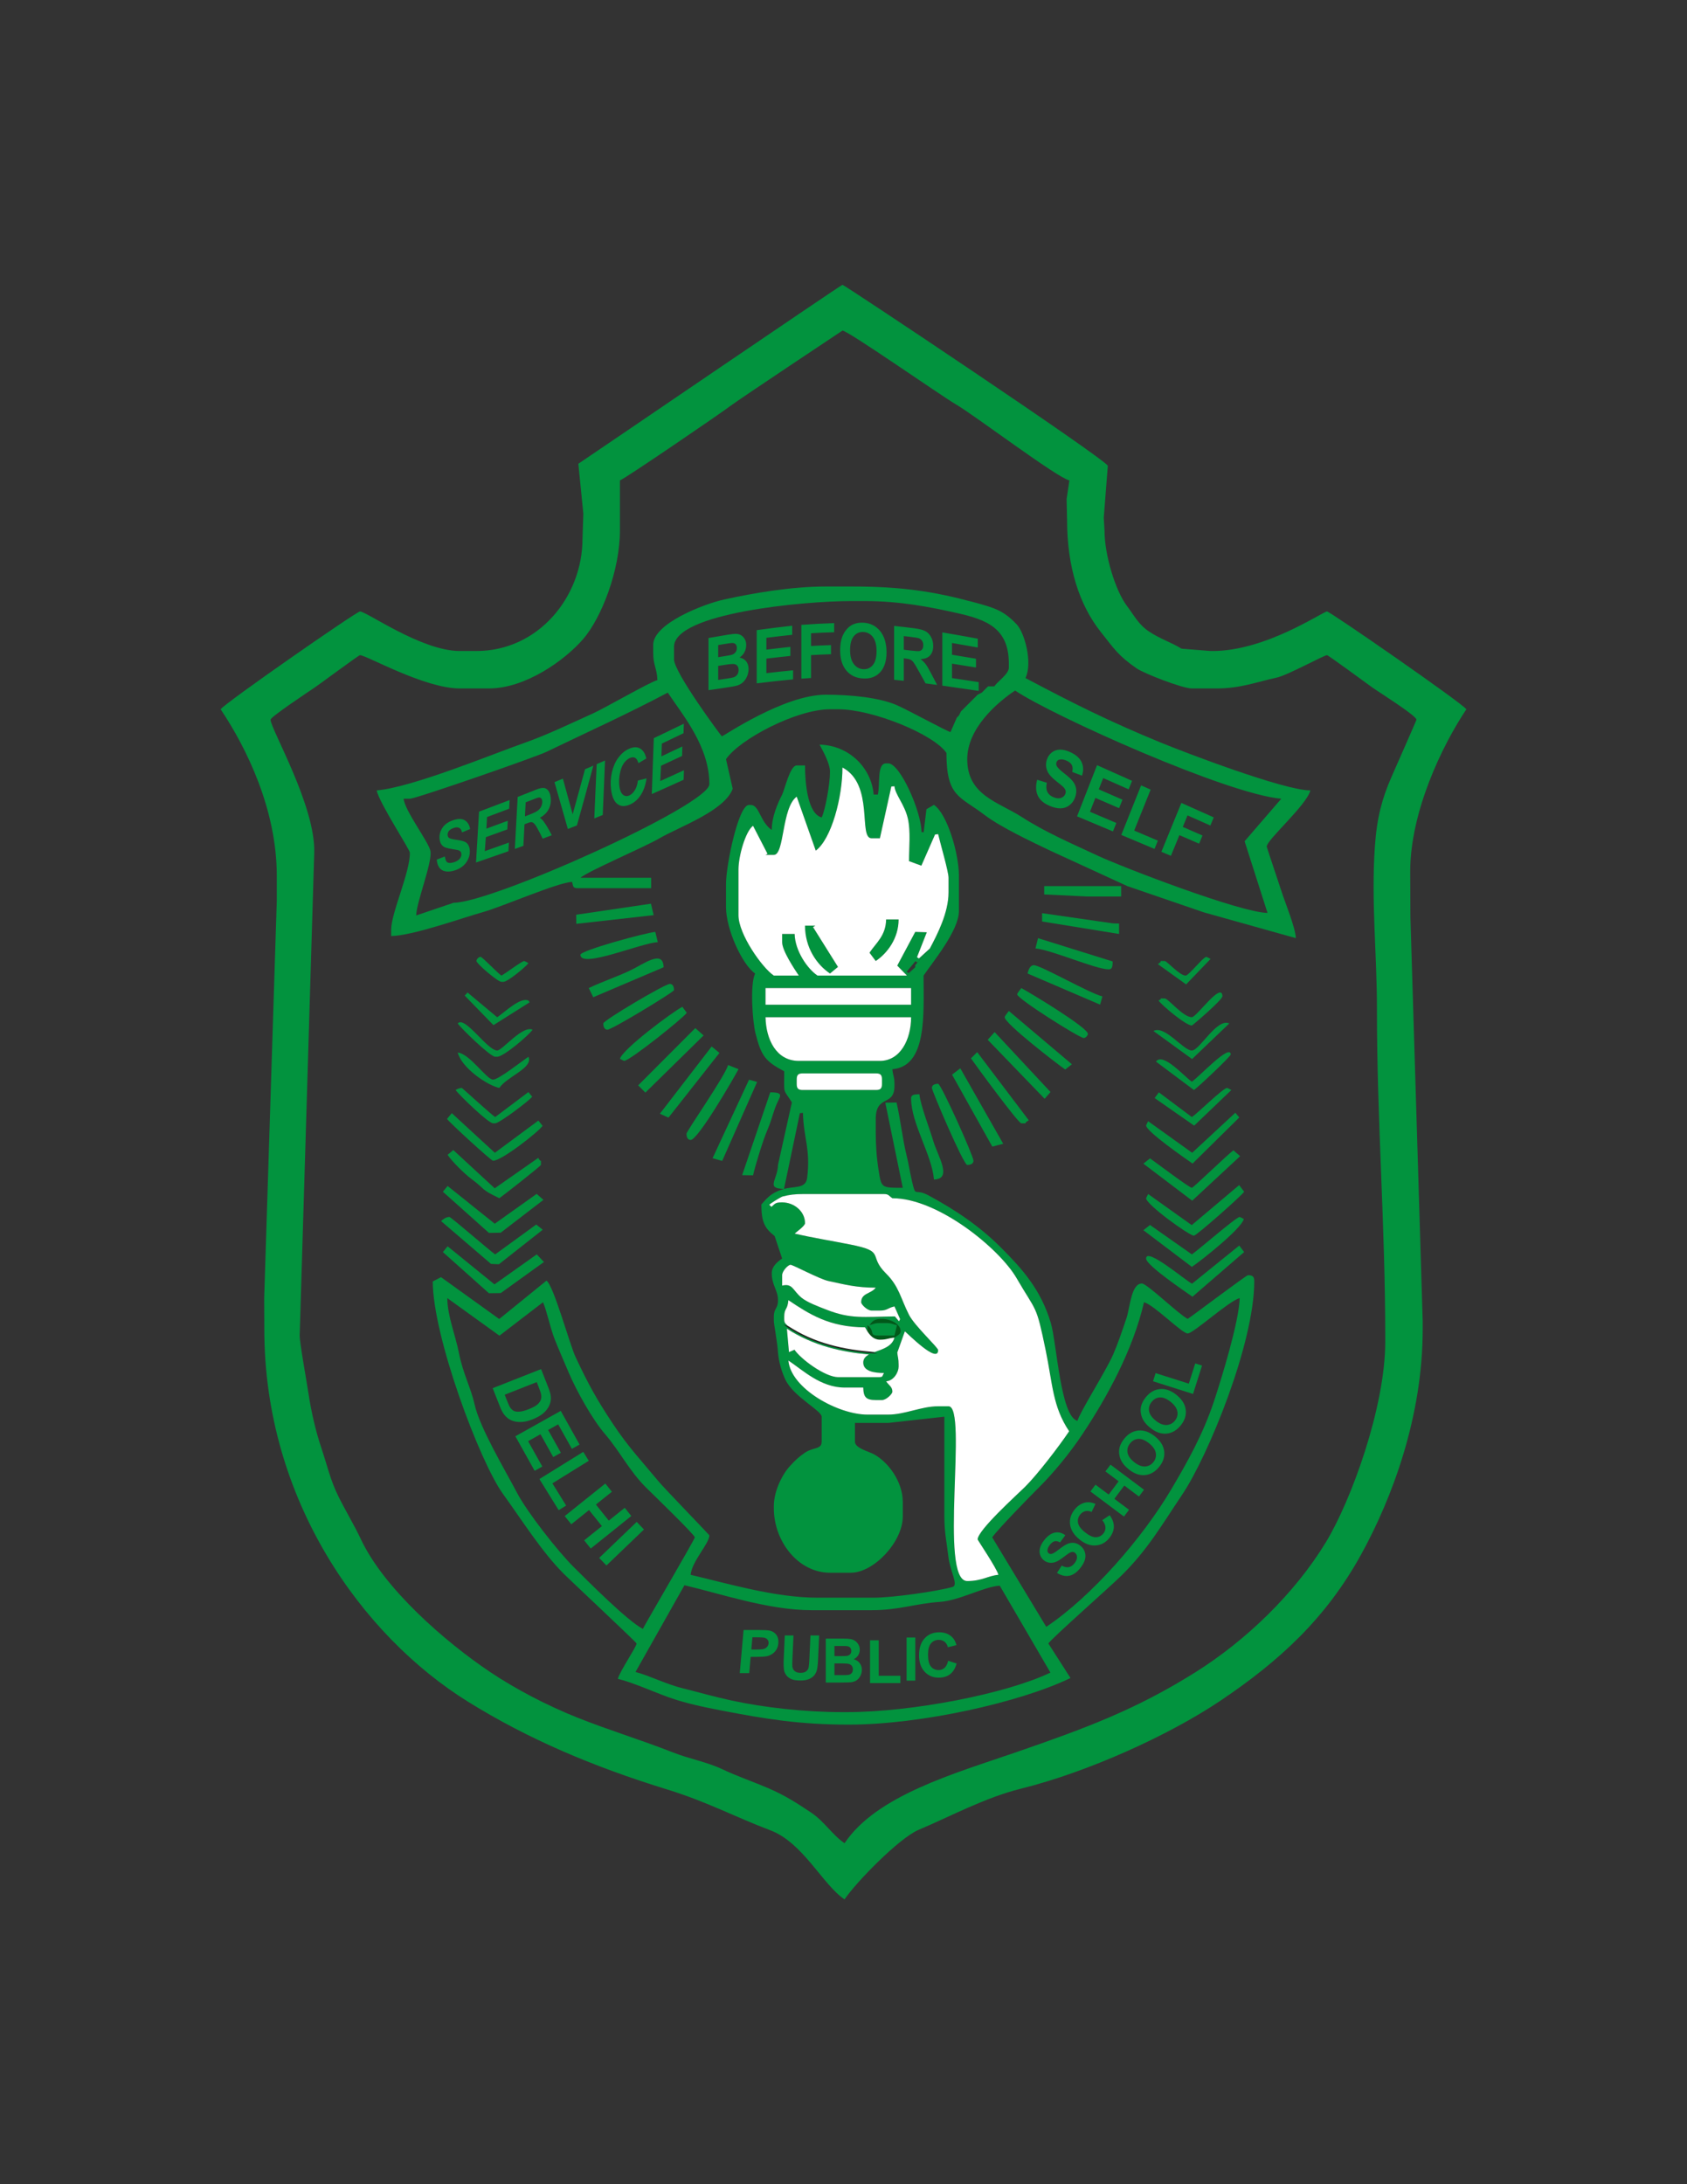<?xml version="1.0" encoding="UTF-8" standalone="no"?>
<svg
   xmlns:dc="http://purl.org/dc/elements/1.1/"
   xmlns:cc="http://creativecommons.org/ns#"
   xmlns:rdf="http://www.w3.org/1999/02/22-rdf-syntax-ns#"
   xmlns:svg="http://www.w3.org/2000/svg"
   xmlns="http://www.w3.org/2000/svg"
   id="92a8231e-d978-11ee-b16d-0242ac110002"
   version="1.1"
   width="612.0pt"
   viewBox="0 0 612.0 792.0"
   height="792.0pt">
  <rect x="0" y="0" width="612.0" height="792.0" fill="#333333" stroke="none"/>
  <defs
     id="defs175" />
  <g
     id="g2" />
  <g
     id="g166">
    <g
       id="g164">
      <path
         id="path4"
         d="M 378.806,324.329 L 394.649,325.084 406.72,325.084 406.72,321.312 378.806,321.312 378.806,324.329 Z"
         style="fill-rule:evenodd;fill:#02933e;" />
      <path
         id="path6"
         d="M 148.699,289.625 C 150.887,289.625 194.244,274.541 198.133,272.667 213.807,265.114 227.439,258.985 242.251,251.148 247.855,259.518 257.34,270.758 257.34,284.344 257.34,291.908 178.64,327.347 164.542,327.347 L 150.985,331.947 C 151.067,327.14 156.868,312.757 156.159,308.628 155.597,305.354 146.799,293.998 146.435,289.625 L 148.699,289.625 Z M 350.891,275.29 C 350.891,264.183 361.505,254.905 368.244,250.393 382.034,259.628 445.355,288.005 464.813,289.625 L 451.51,305.044 459.82,331.03 C 449.946,330.906 407.027,314.389 398.169,310.248 388.486,305.722 379.242,301.773 370.67,296.252 362.102,290.734 350.891,288.411 350.891,275.29 Z M 358.436,248.885 L 357.681,249.639 356.927,250.393 356.173,251.148 354.663,251.902 353.909,252.657 353.154,253.411 352.4,254.166 351.646,254.92 350.891,255.675 350.137,256.429 349.382,257.183 348.627,257.938 347.874,259.447 347.119,260.201 344.811,265.464 C 343.338,265.077 329.091,257.305 325.258,255.657 318.936,252.94 308.725,251.902 299.588,251.902 284.309,251.902 262.452,266.991 261.866,266.991 261.698,266.991 244.514,243.836 244.514,239.077 L 244.514,234.55 C 244.514,222.26 291.735,217.952 308.642,217.952 L 313.923,217.952 C 326.503,217.952 337.35,220.089 347.28,222.318 357.93,224.707 365.98,227.805 365.98,240.586 L 365.98,242.094 C 365.98,244.412 361.925,247.055 360.699,248.885 L 358.436,248.885 Z M 381.069,308.486 L 408.984,321.312 436.762,330.837 470.094,340.173 C 470.012,336.502 465.997,326.736 464.966,323.422 464.34,321.411 459.532,307.251 459.532,306.977 459.532,304.511 473.91,292.094 475.375,286.607 465.798,286.607 429.767,272.82 421.062,269.248 402.078,261.457 389.094,254.903 372.016,245.867 374.694,240.286 371.663,229.38 368.841,226.408 363.965,221.273 360.678,220.363 352.848,218.259 338.893,214.51 326.971,212.671 309.397,212.671 L 299.588,212.671 C 287.115,212.671 273.412,215.049 262.783,217.36 255.319,218.982 236.969,226.111 236.969,233.796 L 236.969,236.814 C 236.969,241.302 238.386,242.493 238.478,246.621 235.832,247.238 219.66,256.642 215.095,258.698 207.118,262.29 198.733,266.383 190.293,269.354 178.34,273.563 149.429,285.542 136.628,286.607 137.763,291.48 148.699,308.015 148.699,309.24 148.699,316.618 141.909,330.946 141.909,337.155 L 141.909,339.419 C 149.881,339.241 167.455,332.907 175.409,330.669 182.25,328.745 202.797,319.803 207.546,319.803 207.995,321.484 207.722,322.066 209.809,322.066 L 236.215,322.066 236.215,318.294 210.564,318.294 C 213.396,315.832 233.677,307.221 239.244,303.971 246.377,299.808 262.825,294.074 265.808,286.011 L 263.375,275.29 C 268.145,268.168 288.861,257.183 301.097,257.183 L 304.116,257.183 C 316.684,257.183 338.867,266.337 343.346,273.027 343.346,289.037 348.178,288.645 357.12,295.466 362.971,299.929 374.063,305.124 381.069,308.486 Z"
         style="fill-rule:evenodd;fill:#02933e;" />
      <path
         id="path8"
         d="M 209.027,331.685 L 209.066,334.991 237.123,331.835 236.153,327.685 209.027,331.685 Z"
         style="fill-rule:evenodd;fill:#02933e;" />
      <path
         id="path10"
         d="M 378.051,334.137 L 405.966,338.664 405.966,334.892 403.715,334.818 378.051,331.119 378.051,334.137 Z"
         style="fill-rule:evenodd;fill:#02933e;" />
      <path
         id="path12"
         d="M 315.432,345.454 L 317.695,348.472 C 321.832,345.702 325.994,340.3 325.994,333.383 L 321.468,333.383 C 321.335,339.337 317.85,341.843 315.432,345.454 Z"
         style="fill-rule:evenodd;fill:#02933e;" />
      <path
         id="path14"
         d="M 210.564,346.209 C 210.564,351.38 232.855,341.807 238.632,341.643 L 237.724,337.91 C 234.344,338.191 210.564,344.632 210.564,346.209 Z"
         style="fill-rule:evenodd;fill:#02933e;" />
      <path
         id="path16"
         d="M 375.634,343.907 C 381.473,344.418 397.49,351.49 402.194,351.49 403.738,351.49 403.581,349.935 403.651,348.634 L 376.57,340.18 375.634,343.907 Z"
         style="fill-rule:evenodd;fill:#02933e;" />
      <path
         id="path18"
         d="M 332.03,349.98 L 337.311,343.945 333.368,347.546 332.659,347.089 336.22,338.042 332.03,337.91 325.503,350.139 329.012,353.753 332.03,350.735 329.605,352.837 328.886,352.37 332.112,348.531 332.91,349.101 332.03,349.98 Z"
         style="fill-rule:evenodd;fill:#02933e;" />
      <path
         id="path20"
         d="M 303.999,350.607 L 294.943,336.154 295.816,335.647 292.044,335.647 C 292.044,343.637 296.306,349.79 301.097,352.998 L 303.999,350.607 Z"
         style="fill-rule:evenodd;fill:#02933e;" />
      <path
         id="path22"
         d="M 213.582,358.28 L 215.217,361.594 240.742,350.735 C 240.592,344.043 233.355,349.683 228.417,351.991 223.369,354.351 218.36,355.987 213.582,358.28 Z"
         style="fill-rule:evenodd;fill:#02933e;" />
      <path
         id="path24"
         d="M 430.108,353.753 C 427.987,353.753 423.291,348.472 422.564,348.472 419.679,348.472 422.29,348.24 420.029,349.586 L 430.289,356.952 439.162,347.717 C 439.147,347.705 437.754,346.963 437.653,346.963 436.507,346.963 431.254,353.753 430.108,353.753 Z"
         style="fill-rule:evenodd;fill:#02933e;" />
      <path
         id="path26"
         d="M 172.841,348.472 C 172.841,349.375 180.561,356.016 181.894,356.016 L 182.649,356.016 C 184.181,356.016 190.847,350.504 191.702,349.226 191.688,349.214 190.295,348.472 190.193,348.472 189.311,348.472 183.602,352.85 181.894,353.753 180.436,352.776 174.969,346.963 174.35,346.963 173.679,346.963 172.841,347.801 172.841,348.472 Z"
         style="fill-rule:evenodd;fill:#02933e;" />
      <path
         id="path28"
         d="M 372.77,352.998 L 399.084,364.286 399.931,361.298 C 395.271,360.212 377.531,349.98 375.034,349.98 373.678,349.98 373.081,351.7 372.77,352.998 Z"
         style="fill-rule:evenodd;fill:#02933e;" />
      <path
         id="path30"
         d="M 277.709,364.315 L 330.521,364.315 330.521,358.28 277.709,358.28 277.709,364.315 Z"
         style="fill-rule:evenodd;fill:#20221d;" />
      <path
         id="path32"
         d="M 432.372,368.842 C 429.195,368.842 423.786,362.052 422.564,362.052 419.679,362.052 422.29,361.82 420.3,362.807 421.427,364.489 430.202,371.86 432.372,371.86 432.553,371.86 443.531,362.534 443.468,361.21 443.208,355.764 434.079,368.842 432.372,368.842 Z"
         style="fill-rule:evenodd;fill:#02933e;" />
      <path
         id="path34"
         d="M 179.013,371.727 L 192.139,363.443 191.702,362.807 C 188.76,361.445 183.059,367.052 180.367,368.865 L 169.617,359.886 168.589,361.01 179.013,371.727 Z"
         style="fill-rule:evenodd;fill:#02933e;" />
      <path
         id="path36"
         d="M 368.998,360.543 C 368.998,362.167 391.63,376.387 393.14,376.387 393.812,376.387 394.649,375.549 394.649,374.877 394.649,372.611 373.608,359.921 370.507,358.28 370.085,358.887 368.998,360.142 368.998,360.543 Z"
         style="fill-rule:evenodd;fill:#02933e;" />
      <path
         id="path38"
         d="M 218.862,371.105 C 218.862,372.34 219.314,373.369 220.371,373.369 221.999,373.369 244.514,359.673 244.514,359.034 244.514,357.799 244.062,356.771 243.005,356.771 241.194,356.771 218.862,370.009 218.862,371.105 Z"
         style="fill-rule:evenodd;fill:#02933e;" />
      <path
         id="path40"
         d="M 224.898,383.931 C 224.912,383.943 226.305,384.685 226.407,384.685 228.413,384.685 247.76,369.247 249.15,367.243 L 247.531,365.07 C 243.752,367.07 225.827,380.453 224.898,383.931 Z"
         style="fill-rule:evenodd;fill:#02933e;" />
      <path
         id="path42"
         d="M 166.051,371.105 C 167.236,372.874 177.861,383.177 179.631,383.177 L 180.386,383.177 C 182.738,383.177 191.9,375.327 193.211,373.369 189.578,371.688 182.204,380.913 180.386,380.913 176.755,380.913 168.627,368.173 166.051,371.105 Z"
         style="fill-rule:evenodd;fill:#02933e;" />
      <path
         id="path44"
         d="M 231.509,393.56 L 234.13,396.181 255.244,375.464 252.237,372.793 231.509,393.56 Z"
         style="fill-rule:evenodd;fill:#02933e;" />
      <path
         id="path46"
         d="M 432.372,380.913 C 429.205,380.913 422.581,371.616 418.439,373.842 L 432.45,384.016 445.952,371.105 C 441.453,369.025 435.211,380.913 432.372,380.913 Z"
         style="fill-rule:evenodd;fill:#02933e;" />
      <path
         id="path48"
         d="M 364.471,368.842 C 364.471,371.136 383.488,385.787 386.441,387.813 L 388.857,385.909 365.98,366.579 C 365.558,367.186 364.471,368.441 364.471,368.842 Z"
         style="fill-rule:evenodd;fill:#02933e;" />
      <path
         id="path50"
         d="M 289.781,384.685 L 319.204,384.685 C 326.624,384.685 330.521,376.905 330.521,368.842 L 277.709,368.842 C 277.889,376.913 281.591,384.685 289.781,384.685 Z"
         style="fill-rule:evenodd;fill:#20221d;" />
      <path
         id="path52"
         d="M 432.372,392.23 C 429.639,390.4 421.892,381.437 419.353,384.939 L 433.126,395.248 C 434.658,394.222 446.522,383.05 446.486,382.334 446.283,378.297 435.037,390.445 432.372,392.23 Z"
         style="fill-rule:evenodd;fill:#02933e;" />
      <path
         id="path54"
         d="M 358.307,377.024 L 378.968,398.427 381.1,395.974 360.828,374.239 358.307,377.024 Z"
         style="fill-rule:evenodd;fill:#02933e;" />
      <path
         id="path56"
         d="M 181.14,394.493 C 183.936,390.317 193.582,387.242 191.702,383.177 189.504,384.648 180.878,391.476 178.876,391.476 176.528,391.476 170.389,382.028 166.051,381.668 167.57,387.356 176.874,393.59 181.14,394.493 Z"
         style="fill-rule:evenodd;fill:#02933e;" />
      <path
         id="path58"
         d="M 239.391,403.842 L 242.506,405.26 260.995,381.796 258.17,379.463 239.391,403.842 Z"
         style="fill-rule:evenodd;fill:#02933e;" />
      <path
         id="path60"
         d="M 289.026,391.476 L 289.026,392.984 C 289.026,394.723 289.551,395.248 291.29,395.248 L 317.695,395.248 C 319.434,395.248 319.959,394.723 319.959,392.984 L 319.959,391.476 C 319.959,389.737 319.434,389.212 317.695,389.212 L 291.29,389.212 C 289.551,389.212 289.026,389.737 289.026,391.476 Z"
         style="fill-rule:evenodd;fill:#20221d;" />
      <path
         id="path62"
         d="M 352.239,383.769 C 354.062,386.412 369.408,407.319 370.507,407.319 373.391,407.319 370.781,407.551 373.223,406.232 L 354.502,381.506 352.239,383.769 Z"
         style="fill-rule:evenodd;fill:#02933e;" />
      <path
         id="path64"
         d="M 249.04,411.091 C 249.04,412.326 249.492,413.355 250.549,413.355 253.202,413.355 266.072,391.162 267.914,387.677 L 264.129,386.194 C 263.086,390.101 249.04,410.171 249.04,411.091 Z"
         style="fill-rule:evenodd;fill:#02933e;" />
      <path
         id="path66"
         d="M 432.372,405.055 L 420.41,396.093 418.867,398.158 433.212,408.163 446.707,395.248 C 446.692,395.236 445.299,394.493 445.197,394.493 443.685,394.493 434.642,403.536 432.372,405.055 Z"
         style="fill-rule:evenodd;fill:#02933e;" />
      <path
         id="path68"
         d="M 165.296,395.248 C 166.423,396.931 177.151,407.319 178.876,407.319 L 179.631,407.319 C 181.171,407.319 192.275,398.91 193.06,397.662 L 191.693,395.99 179.631,405.055 C 178.046,403.994 167.649,394.493 167.56,394.493 166.679,394.493 165.475,395.03 165.296,395.248 Z"
         style="fill-rule:evenodd;fill:#02933e;" />
      <path
         id="path70"
         d="M 330.521,398.266 C 330.521,407.374 338.079,418.783 338.82,427.689 345.698,427.536 340.168,419.18 338.537,413.638 337.252,409.274 333.856,400.567 333.539,396.757 332.075,396.879 330.521,396.721 330.521,398.266 Z"
         style="fill-rule:evenodd;fill:#02933e;" />
      <path
         id="path72"
         d="M 345.384,389.675 L 359.983,415.772 363.939,414.735 348.368,387.367 345.384,389.675 Z"
         style="fill-rule:evenodd;fill:#02933e;" />
      <path
         id="path74"
         d="M 258.5,419.983 L 261.993,420.958 274.662,392.322 271.73,391.502 258.5,419.983 Z"
         style="fill-rule:evenodd;fill:#02933e;" />
      <path
         id="path76"
         d="M 432.487,418.006 L 416.528,406.565 C 416.516,406.579 415.774,407.972 415.774,408.073 415.774,410.251 429.983,420.054 432.625,421.919 L 449.573,405.207 448.153,403.479 432.487,418.006 Z"
         style="fill-rule:evenodd;fill:#02933e;" />
      <path
         id="path78"
         d="M 269.228,426.118 L 273.183,426.18 C 274.143,422.057 276.88,413.202 278.454,409.572 279.697,406.706 280.037,405.008 281.187,401.741 282.634,397.628 285.147,396.134 279.435,396.076 L 269.228,426.118 Z"
         style="fill-rule:evenodd;fill:#02933e;" />
      <path
         id="path80"
         d="M 338.066,394.493 C 338.066,395.519 349.524,422.408 350.891,422.408 352.126,422.408 353.154,421.957 353.154,420.899 353.154,419.133 341.375,392.984 340.329,392.984 339.094,392.984 338.066,393.436 338.066,394.493 Z"
         style="fill-rule:evenodd;fill:#02933e;" />
      <path
         id="path82"
         d="M 162.169,405.719 C 163.225,407.222 178.192,420.899 178.876,420.899 182.005,420.899 195.481,410.318 196.833,408.224 L 195.303,406.33 179.516,418.006 163.897,403.638 162.169,405.719 Z"
         style="fill-rule:evenodd;fill:#02933e;" />
      <path
         id="path84"
         d="M 162.369,418.745 C 163.854,420.988 168.387,425.542 170.879,427.388 176.521,431.567 173.987,431.047 181.14,434.479 182.462,433.594 196.229,422.775 196.229,422.408 196.229,419.523 196.46,422.134 195.265,419.85 L 179.467,430.884 164.452,417.018 162.369,418.745 Z"
         style="fill-rule:evenodd;fill:#02933e;" />
      <path
         id="path86"
         d="M 432.372,430.707 C 431.464,430.707 419.199,421.428 417.192,420.035 L 414.792,421.949 432.498,435.374 449.886,419.228 447.461,417.127 C 445.496,418.443 432.909,430.707 432.372,430.707 Z"
         style="fill-rule:evenodd;fill:#02933e;" />
      <path
         id="path88"
         d="M 160.66,432.125 L 177.368,447.053 181.649,446.98 197.145,435.072 194.678,432.914 179.471,443.73 162.388,430.043 160.66,432.125 Z"
         style="fill-rule:evenodd;fill:#02933e;" />
      <path
         id="path90"
         d="M 432.324,444.23 L 416.528,432.97 C 416.516,432.985 415.774,434.377 415.774,434.479 415.774,436.75 431.406,448.06 433.126,448.06 434.02,448.06 450.108,433.896 451.342,432.125 L 449.534,429.726 432.324,444.23 Z"
         style="fill-rule:evenodd;fill:#02933e;" />
      <path
         id="path92"
         d="M 160.015,442.778 L 178.122,458.298 180.991,458.425 196.893,445.905 194.523,444.025 179.631,454.849 C 177.77,453.603 163.588,441.269 163.033,441.269 161.81,441.269 160.633,442.174 160.015,442.778 Z"
         style="fill-rule:evenodd;fill:#02933e;" />
      <path
         id="path94"
         d="M 432.372,454.849 L 417.192,444.178 414.804,446.084 432.372,459.376 C 435.91,457.006 450.277,445.606 451.233,442.024 451.218,442.011 449.826,441.269 449.724,441.269 448.483,441.269 434.659,453.318 432.372,454.849 Z"
         style="fill-rule:evenodd;fill:#02933e;" />
      <path
         id="path96"
         d="M 432.432,465.486 C 429.604,463.947 415.774,452.136 415.774,456.358 415.774,458.804 429.811,468.224 432.59,470.202 L 451.342,454.004 449.569,451.639 432.432,465.486 Z"
         style="fill-rule:evenodd;fill:#02933e;" />
      <path
         id="path98"
         d="M 160.66,454.004 L 177.368,468.932 181.659,468.873 197.32,457.607 194.717,454.845 179.377,465.719 162.388,451.922 160.66,454.004 Z"
         style="fill-rule:evenodd;fill:#02933e;" />
      <path
         id="path100"
         d="M 314.678,482.764 C 315.609,484.156 316.874,485.781 319.204,485.781 321.805,485.781 322.125,485.224 324.485,485.028 325.175,484.566 326.749,483.799 326.749,482.764 326.749,479.973 322.889,478.238 319.959,478.238 317.164,478.238 316.551,478.973 315.432,480.5 317.124,480.106 317.167,479.746 319.204,479.746 L 321.468,479.746 C 323.505,479.746 323.548,480.106 325.394,480.539 L 324.485,484.273 318.45,484.273 C 315.124,484.273 317.587,482.633 314.678,480.5 L 314.678,482.764 Z"
         style="fill-rule:evenodd;fill:#005919;" />
      <path
         id="path102"
         d="M 248.299,574.815 C 261.035,577.775 278.809,583.86 294.309,583.86 L 316.184,583.86 C 326.243,583.86 331.827,581.483 341.078,580.838 348.036,580.354 357.047,575.299 362.685,574.971 L 381.068,606.492 C 365.185,614.119 331.022,620.828 307.134,620.828 L 305.626,620.828 C 291.813,620.828 277.051,619.144 265.339,616.603 258.736,615.172 254.096,613.777 247.832,612.228 241.452,610.652 235.689,607.599 230.542,606.27 L 248.299,574.815 Z M 285.708,480.68 C 290.509,483.873 295.598,486.054 300.84,487.534 306.218,489.054 311.763,489.849 317.338,490.249 320.2,489.198 323.63,488.237 324.487,485.028 325.176,484.565 326.748,483.801 326.748,482.762 326.748,479.969 322.888,478.238 319.96,478.238 317.163,478.238 316.55,478.973 315.432,480.5 317.125,480.106 317.169,479.746 319.203,479.746 L 321.469,479.746 C 323.502,479.746 323.55,480.106 325.393,480.538 L 324.487,484.273 318.454,484.273 C 315.124,484.273 317.587,482.635 314.678,480.5 L 314.678,482.762 313.811,481.296 C 300.908,481.252 293.644,476.56 286.006,471.445 285.699,475.151 284.5,474.209 284.5,477.484 L 284.5,478.238 C 284.5,479.8 284.869,479.793 285.708,480.68 Z M 315.242,491.147 C 310.287,490.703 305.36,489.915 300.553,488.557 295.099,487.016 289.972,484.728 285.465,481.792 L 286.223,490.283 288.218,489.415 C 290.364,492.679 299.241,499.364 304.119,499.364 L 318.454,499.364 C 320.604,499.364 319.827,499.123 320.712,497.855 317.318,497.855 313.167,497.309 313.167,494.079 313.167,492.673 314.01,491.812 315.242,491.147 Z M 283.747,462.394 C 283.747,460.828 285.95,458.62 286.765,458.62 287.662,458.62 297.291,463.808 300.503,464.497 306.36,465.748 310.652,466.918 317.695,466.918 316.054,469.162 312.414,468.827 312.414,472.202 312.414,473.012 314.62,475.221 316.184,475.221 L 319.203,475.221 C 321.943,475.221 321.851,474.322 324.487,473.711 L 326.539,478.338 326.121,479.114 324.639,477.332 C 313.096,477.484 308.628,478.332 299.888,474.918 296.972,473.781 292.775,472.24 290.716,470.51 287.546,467.852 287.562,465.255 283.747,466.167 L 283.747,462.394 Z M 162.276,470.696 L 181.185,484.324 196.985,472.202 C 198.208,474.755 199.69,481.749 201.138,485.401 202.904,489.846 204.475,493.355 206.274,497.613 209.177,504.462 214.959,514.742 219.426,519.926 224.85,526.231 228.312,533.404 234.514,539.538 236.512,541.515 252.06,556.538 252.06,557.453 252.06,558.124 235.048,587.153 233.198,590.649 227.454,587.611 213.391,573.424 208.114,568.208 202.561,562.717 191.26,548.382 187.538,541.252 183.396,533.328 174.032,517.755 172.133,509.122 170.873,503.378 167.929,497.998 166.494,490.62 165.235,484.155 162.276,477.088 162.276,470.696 Z M 379.559,589.898 L 359.947,557.453 C 361.716,554.811 373.619,542.611 376.727,539.526 382.342,533.954 388.187,526.801 392.688,520.032 401.523,506.747 410.937,489.728 415.02,472.202 418.751,473.199 428.753,483.52 430.864,483.52 432.933,483.52 445.748,471.756 449.723,470.696 449.539,479.161 442.981,500.352 440.392,508.139 436.393,520.167 430.674,530.282 424.852,540.124 414.477,557.657 396.113,578.811 379.559,589.898 Z M 279.092,436.869 C 279.077,436.603 283.269,434.026 283.886,433.862 286.435,433.203 288.35,432.972 291.29,432.972 L 320.712,432.972 C 322.406,432.972 322.366,433.569 323.731,434.482 340.354,434.482 362.613,452.83 368.748,463.4 376.155,476.169 375.831,472.582 379.372,489.743 381.903,502.019 381.852,510.004 387.858,518.976 384.257,524.359 376.368,534.666 371.831,539.161 368.895,542.064 354.664,554.858 354.664,558.212 354.664,558.441 361.551,568.585 362.204,571.037 358.486,571.347 356.26,573.297 350.89,573.297 340.437,573.297 351.258,509.922 344.103,509.922 L 340.329,509.922 C 334.256,509.922 328.293,512.94 322.22,512.94 L 314.678,512.94 C 303.92,512.94 286.852,503.438 286.006,493.326 291.168,496.781 297.756,503.132 306.378,503.132 L 313.167,503.132 C 313.247,506.68 314.242,507.662 317.695,507.662 L 319.96,507.662 C 321.525,507.662 323.731,505.454 323.731,504.643 323.731,502.831 322.507,502.425 321.469,500.875 324.33,500.632 325.993,497.459 325.993,495.59 L 325.993,494.837 C 325.993,492.538 325.651,492.076 325.515,490.428 L 328.258,482.762 C 328.906,483.196 340.329,494.819 340.329,489.555 340.329,488.607 331.818,480.788 329.754,476.742 326.691,470.715 326.18,466.461 321.382,461.726 314.729,455.161 321.59,453.861 308.456,451.265 301.444,449.873 294.696,448.801 288.274,447.306 289.027,446.65 292.043,444.502 292.043,443.535 292.043,439.235 288.077,435.988 283.747,435.988 281.284,435.988 281.261,436.377 279.846,437.62 L 279.092,436.869 Z M 276.199,436.742 C 276.199,443.291 277.502,445.396 281.015,448.195 L 283.747,456.361 C 282.209,457.39 279.973,459.139 279.973,461.639 279.973,466.084 282.238,467.809 282.238,471.445 282.238,474.744 280.727,474.185 280.727,477.484 L 280.727,478.992 C 280.727,480.117 281.949,486.188 282.231,490.313 282.464,493.755 283.657,497.678 284.979,500.389 287.994,506.539 298.082,511.503 298.082,513.698 L 298.082,522.749 C 298.082,525.62 295.101,524.721 292.172,526.647 289.925,528.127 288.387,529.599 286.564,531.6 283.817,534.617 280.727,540.581 280.727,546.136 L 280.727,546.892 C 280.727,558.925 289.563,570.28 301.099,570.28 L 308.643,570.28 C 317.009,570.28 327.501,559.076 327.501,549.912 L 327.501,544.625 C 327.501,537.063 322.023,529.969 316.943,527.275 314.996,526.249 310.151,525.101 310.151,522.749 L 310.151,515.962 322.22,515.962 342.592,513.698 342.592,549.912 C 342.592,555.849 343.479,559.459 344.026,564.314 344.644,569.782 347.829,574.794 345.558,575.438 339.87,577.061 323.742,579.332 316.943,579.332 L 296.572,579.332 C 281.071,579.332 263.618,574.083 250.549,571.037 250.956,566.149 257.338,559.696 257.338,556.701 257.338,556.561 240.997,539.662 239.026,537.293 232.81,529.809 227.894,524.662 222.335,516.262 216.439,507.356 213.593,502.271 208.803,492.07 206.643,487.48 200.912,466.279 198.255,464.364 L 181.107,478.28 159.992,463.106 156.997,464.656 C 156.997,484.556 174.003,530.026 182.503,541.753 189.391,551.245 196.567,562.77 204.706,570.853 207.277,573.403 230.936,595.551 230.936,595.932 230.936,597.125 224.918,605.859 224.141,608.759 229.178,609.93 237.476,613.614 242.41,615.386 248.66,617.628 255.183,618.979 262.343,620.357 277.461,623.26 289.898,625.355 307.886,625.355 334.208,625.355 370.223,617.221 388.347,608.455 L 380.316,595.932 C 381.688,593.886 402.681,575.405 406.912,571.227 416.388,561.856 421.393,553.086 428.896,541.91 438.337,527.841 455.007,487.09 455.007,464.656 455.007,462.922 454.479,462.394 452.741,462.394 452.103,462.394 433.343,476.575 430.864,478.238 427.393,476.4 416.104,465.409 414.263,465.409 410.322,465.409 409.963,474.076 408.67,477.917 407.135,482.465 405.514,487.286 403.815,491.175 401.212,497.117 391.714,512.077 390.874,515.208 384.664,513.547 383.399,487.025 381.184,479.63 377.603,467.674 370.941,460.196 363.148,452.4 355.447,444.69 346.867,438.874 336.83,433.45 331.594,430.614 332.331,434.684 330.809,428.156 330.025,424.784 329.656,422.058 328.851,418.798 327.427,413.053 326.647,405.819 325.239,399.774 L 321.163,399.839 327.501,430.706 C 319.595,430.706 319.759,430.689 318.743,424.377 317.997,419.748 317.695,415.254 317.695,410.338 L 317.695,405.81 C 317.695,396.699 324.487,401.43 324.487,393.741 L 324.487,392.987 C 324.487,390.381 323.927,390.063 323.731,387.702 336.384,386.651 335.047,367.797 335.047,353.751 338.261,348.954 347.87,337.475 347.87,330.363 L 347.87,317.54 C 347.87,309.554 343.67,295.135 338.8,291.847 L 336.087,293.428 335.08,301.79 334.297,301.695 C 334.297,294.475 326.575,276.798 322.22,276.798 L 321.469,276.798 C 318.054,276.798 319.349,284.25 318.454,288.118 L 316.943,288.118 C 316.127,278.348 307.949,270.246 297.323,270.008 298.475,272.179 301.099,276.819 301.099,279.815 301.099,284.304 299.422,293.608 298.082,296.414 293.021,295.063 292.043,284.099 292.043,277.553 L 289.025,277.553 C 286.597,277.553 284.657,286.314 283.747,288.118 282.123,291.32 279.973,296.137 279.973,300.944 275.808,298.156 275.434,291.89 272.431,291.89 L 271.672,291.89 C 267.889,291.89 263.377,313.707 263.377,320.556 L 263.377,328.855 C 263.377,337.223 269.446,349.99 273.938,352.998 272.014,357.005 273,370.448 274.082,374.729 276.16,382.914 277.604,384.809 284.5,388.46 284.5,397.278 283.968,394.474 287.277,399.723 L 282.238,422.406 C 282.114,427.898 277.609,430.958 284.415,431.11 L 290.174,403.633 291.29,403.545 C 291.492,412.59 294.081,416.485 292.834,426.971 292.315,431.368 288.086,429.869 283.625,431.342 279.896,432.571 278.387,434.23 276.199,436.742 Z M 319.96,392.987 C 319.96,394.726 319.432,395.246 317.695,395.246 L 291.29,395.246 C 289.553,395.246 289.025,394.726 289.025,392.987 L 289.025,391.476 C 289.025,389.74 289.553,389.208 291.29,389.208 L 317.695,389.208 C 319.432,389.208 319.96,389.74 319.96,391.476 L 319.96,392.987 Z M 330.52,368.842 C 330.52,376.905 326.625,384.684 319.203,384.684 L 289.782,384.684 C 281.59,384.684 277.888,376.916 277.708,368.842 L 330.52,368.842 Z M 277.708,358.282 L 330.52,358.282 330.52,364.315 277.708,364.315 277.708,358.282 Z M 337.313,343.947 L 332.026,349.981 332.026,350.734 329.01,353.751 296.572,353.751 C 292.879,351.278 288.405,344.726 288.274,338.663 L 283.747,338.663 283.747,341.679 C 283.747,344.771 288.3,351.539 289.782,353.751 L 280.727,353.751 C 276.484,350.913 267.902,338.741 267.902,331.873 L 267.902,315.278 C 267.902,310.349 270.475,301.413 273.182,299.433 L 278.443,309.611 277.708,309.994 280.727,309.994 C 284.639,309.994 283.526,292.898 289.025,288.87 L 295.936,308.443 C 301.675,304.192 305.626,288.982 305.626,278.307 317.259,284.464 311.246,303.961 316.184,303.961 L 319.203,303.961 323.356,285.191 324.487,285.1 C 324.734,288.115 328.176,291.687 329.35,296.83 330.399,301.43 329.769,307.294 329.769,312.258 L 334.246,313.897 339.208,302.604 340.329,302.45 C 341.119,305.846 344.103,316.04 344.103,318.294 L 344.103,323.575 C 344.103,331.021 339.995,338.877 337.313,343.947 Z"
         style="fill-rule:evenodd;fill:#02933e;" />
      <path
         id="path104"
         d="M 386.937,180.959 L 387.105,188.528 C 387.105,205.693 391.608,219.421 399.317,229.128 404.131,235.19 405.679,237.793 412.435,242.416 415.027,244.19 428.926,249.639 432.372,249.639 L 441.425,249.639 C 449.981,249.639 456.122,247.222 463.144,245.706 467.126,244.847 480.286,237.568 481.411,237.568 481.857,237.568 495.908,247.876 497.707,249.185 499.954,250.821 513.852,259.483 513.852,260.956 513.852,261.25 505.784,279.437 504.687,281.968 501.372,289.614 499.491,296.451 498.767,306.98 497.394,326.916 499.535,346.023 499.518,365.824 499.483,405.618 502.536,444.027 502.536,485.028 L 502.536,486.536 C 502.536,510.218 490.165,544.168 480.966,559.273 469.657,577.841 452.015,594.847 433.717,606.33 412.299,619.772 394.398,626.482 368.492,635.411 346.253,643.075 317.979,651.036 306.379,668.359 302.011,665.433 299.036,660.416 294.162,657.187 289.019,653.779 284.863,651.057 278.776,648.431 273.543,646.172 267.246,644.003 262.211,641.608 256.461,638.873 250.276,637.854 244.208,635.469 232.28,630.782 221.135,627.472 209.366,622.78 198.393,618.405 186.888,612.388 177.669,606.193 161.452,595.295 139.236,575.993 130.839,557.962 128.711,553.392 125.388,547.884 122.782,542.631 119.832,536.687 118.727,531.439 116.494,524.777 114.473,518.745 112.858,511.638 111.901,505.226 111.299,501.185 108.713,486.977 108.713,484.273 L 108.879,478.997 113.994,309.24 C 114.563,292.38 98.15,264.279 98.15,260.956 98.15,259.936 112.231,250.602 114.308,249.199 116.158,247.949 130.119,237.568 130.592,237.568 132.899,237.568 153.946,249.639 166.805,249.639 L 177.368,249.639 C 190.723,249.639 205.013,239.288 211.534,231.749 218.243,223.993 224.898,206.762 224.898,192.3 L 224.898,174.194 C 226.424,173.786 261.337,149.955 265.012,147.162 268.087,144.825 305.615,119.873 305.624,119.873 307.611,119.873 341.202,143.365 346.775,146.624 353.679,150.661 383.388,173.152 387.95,174.208 L 386.937,180.959 Z M 401.889,168.889 C 400.156,165.87 306.373,103.276 305.624,103.276 305.123,103.276 218.53,162.319 209.809,168.159 L 211.619,186.235 211.318,195.319 C 211.318,216.387 195.314,236.059 172.841,236.059 L 166.805,236.059 C 152.894,236.059 133.001,221.724 130.592,221.724 129.349,221.724 81.529,254.965 80.044,257.183 89.637,271.51 100.413,293.756 100.413,317.54 L 100.413,326.593 95.839,470.691 95.887,482.01 C 95.887,543.906 131.382,593.218 169.813,617.067 191.487,630.516 214.867,640.506 242.105,648.889 256.485,653.314 267.075,659.014 279.401,663.649 291.348,668.14 298.414,683.395 306.379,688.729 310.505,682.567 326.166,666.495 333.225,663.518 344.694,658.683 357.366,651.804 370.351,648.587 394.629,642.573 424.053,629.228 442.633,616.755 464.102,602.342 480.988,586.847 493.736,563.745 505.127,543.103 516.116,513.559 516.116,482.01 L 516.116,478.992 511.663,332.626 511.589,316.03 C 511.589,294.338 523.189,270.281 531.959,257.183 530.495,254.997 482.504,221.724 481.411,221.724 479.917,221.724 459.295,236.059 439.916,236.059 L 439.162,236.059 428.608,235.214 C 425.275,233.078 420.808,231.663 416.816,228.981 412.94,226.376 411.426,223.139 408.784,219.661 404.763,214.367 400.685,201.461 400.685,192.3 L 400.413,187.753 401.889,168.889 Z"
         style="fill-rule:evenodd;fill:#02933e;" />
      <path
         id="path106"
         d="M 284.213,480.293 C 294.621,487.661 306.411,490.083 318.265,490.841"
         style="fill-rule:evenodd;fill:#20221d;" />
      <path
         id="path108"
         d="M 158.432,311.698 C 159.408,311.326 160.391,310.939 161.374,310.559 161.538,311.614 161.788,312.274 162.103,312.549 162.632,313.009 163.505,313.039 164.725,312.639 165.744,312.304 166.453,311.846 166.855,311.279 167.261,310.709 167.43,310.141 167.358,309.556 167.295,309.04 167.064,308.675 166.657,308.445 166.364,308.281 165.599,308.111 164.361,307.928 163.133,307.748 162.216,307.538 161.639,307.336 161.052,307.129 160.573,306.79 160.191,306.28 159.808,305.771 159.575,305.109 159.48,304.297 159.313,302.862 159.637,301.524 160.446,300.255 161.247,298.996 162.525,298.065 164.27,297.452 166.039,296.829 167.447,296.795 168.533,297.399 169.603,297.995 170.28,299.069 170.553,300.612 169.57,301.022 168.586,301.417 167.613,301.82 167.448,301.022 167.109,300.478 166.61,300.202 166.108,299.926 165.432,299.929 164.562,300.232 163.713,300.527 163.115,300.927 162.794,301.395 162.471,301.868 162.333,302.352 162.394,302.87 162.451,303.361 162.669,303.703 163.041,303.91 163.414,304.12 164.205,304.326 165.426,304.495 167.253,304.75 168.438,305.062 168.968,305.422 169.767,305.964 170.258,306.849 170.399,308.081 170.575,309.6 170.203,311.086 169.27,312.526 168.347,313.95 166.93,314.976 165.044,315.595 163.753,316.017 162.594,316.142 161.584,315.953 160.573,315.762 159.818,315.29 159.325,314.539 158.836,313.794 158.533,312.853 158.432,311.698 Z M 172.684,312.754 C 172.857,309.683 173.055,306.608 173.231,303.545 173.408,300.469 173.604,297.391 173.786,294.306 177.483,292.93 181.189,291.533 184.876,290.113 184.814,291.161 184.768,292.209 184.714,293.251 182.036,294.276 179.359,295.279 176.69,296.258 176.599,297.664 176.518,299.069 176.445,300.475 179.022,299.534 181.627,298.584 184.204,297.619 184.139,298.667 184.094,299.717 184.03,300.749 181.445,301.707 178.859,302.641 176.255,303.568 176.126,305.262 175.999,306.949 175.872,308.635 178.794,307.618 181.708,306.577 184.622,305.527 184.559,306.577 184.495,307.618 184.441,308.666 180.525,310.049 176.599,311.416 172.684,312.754 Z M 189.868,306.713 C 188.829,307.086 187.8,307.458 186.772,307.831 186.944,304.685 187.114,301.547 187.282,298.417 187.449,295.272 187.618,292.133 187.8,288.98 190.004,288.113 192.209,287.234 194.42,286.352 195.559,285.898 196.46,285.676 197.126,285.698 197.798,285.72 198.374,286.032 198.855,286.625 199.329,287.209 199.634,288.045 199.766,289.117 199.953,290.642 199.723,292.061 199.083,293.348 198.44,294.642 197.362,295.704 195.841,296.539 196.296,296.807 196.732,297.227 197.153,297.779 198.024,298.92 199.02,300.612 200.176,302.862 199.073,303.279 197.962,303.69 196.871,304.107 196.478,303.195 195.759,301.819 194.731,299.974 194.176,298.979 193.638,298.378 193.101,298.166 192.792,298.045 192.264,298.124 191.543,298.402 191.118,298.564 190.696,298.712 190.276,298.879 190.131,301.494 190.004,304.1 189.868,306.713 Z M 190.432,296.031 C 190.977,295.826 191.519,295.618 192.062,295.408 193.721,294.767 194.793,294.22 195.304,293.774 195.82,293.324 196.197,292.794 196.442,292.171 196.688,291.548 196.768,290.963 196.706,290.4 196.634,289.749 196.351,289.351 195.868,289.2 195.579,289.11 194.986,289.255 194.084,289.61 192.947,290.058 191.816,290.5 190.696,290.933 190.605,292.635 190.515,294.329 190.432,296.031 Z M 209.291,299.307 C 208.198,299.739 207.104,300.164 206.004,300.597 205.193,297.748 204.377,294.905 203.572,292.073 202.766,289.246 201.951,286.427 201.15,283.609 202.169,283.182 203.19,282.772 204.2,282.34 205.375,286.632 206.568,290.948 207.752,295.264 208.489,292.558 209.255,289.844 209.992,287.126 210.728,284.406 211.486,281.679 212.232,278.929 213.243,278.503 214.245,278.061 215.255,277.621 214.263,281.261 213.283,284.897 212.288,288.517 211.298,292.121 210.293,295.719 209.291,299.307 Z M 215.593,296.769 C 215.737,293.501 215.88,290.218 216.02,286.944 216.16,283.671 216.303,280.387 216.457,277.096 217.469,276.663 218.479,276.216 219.489,275.76 219.344,279.057 219.216,282.356 219.081,285.652 218.945,288.935 218.797,292.231 218.661,295.514 217.631,295.939 216.621,296.365 215.593,296.769 Z M 231.409,283.024 C 232.458,282.764 233.495,282.499 234.552,282.241 234.214,284.627 233.516,286.637 232.458,288.273 231.396,289.911 230.06,291.076 228.451,291.761 226.638,292.533 225.133,292.445 223.942,291.51 222.751,290.575 221.995,288.804 221.676,286.23 221.413,284.117 221.525,282.051 221.994,280.006 222.462,277.964 223.238,276.196 224.325,274.733 225.423,273.257 226.686,272.199 228.113,271.55 229.709,270.825 231.064,270.769 232.173,271.391 233.302,272.022 234.069,273.245 234.469,275.038 233.522,275.608 232.566,276.171 231.61,276.724 231.31,275.706 230.905,275.058 230.381,274.78 229.861,274.505 229.214,274.525 228.451,274.878 227.621,275.262 226.863,275.934 226.219,276.898 225.571,277.87 225.113,279.133 224.844,280.699 224.577,282.247 224.521,283.709 224.689,285.06 224.874,286.549 225.297,287.579 225.973,288.152 226.643,288.718 227.407,288.82 228.251,288.455 229.036,288.114 229.715,287.465 230.298,286.533 230.879,285.606 231.256,284.43 231.409,283.024 Z M 236.454,287.932 C 236.573,284.557 236.692,281.183 236.809,277.803 236.927,274.422 237.055,271.05 237.183,267.659 240.816,265.936 244.449,264.188 248.073,262.411 248.037,263.564 248.001,264.719 247.965,265.867 245.342,267.136 242.72,268.39 240.097,269.628 240.042,271.17 239.978,272.713 239.934,274.255 242.464,273.077 245.005,271.885 247.545,270.67 247.5,271.815 247.474,272.97 247.437,274.111 244.896,275.303 242.355,276.496 239.814,277.659 239.715,279.521 239.623,281.367 239.524,283.221 242.391,281.937 245.25,280.622 248.12,279.293 248.073,280.44 248.028,281.587 248.001,282.742 244.158,284.497 240.315,286.23 236.454,287.932 Z"
         style="fill-rule:evenodd;fill:#02933e;" />
      <path
         id="path110"
         d="M 257.026,231.348 C 259.332,230.946 261.646,230.547 263.961,230.161 265.337,229.932 266.366,229.832 267.036,229.847 267.712,229.864 268.314,230.028 268.851,230.348 269.38,230.663 269.823,231.13 270.178,231.744 270.531,232.355 270.707,233.081 270.707,233.908 270.707,234.809 270.491,235.672 270.059,236.487 269.625,237.304 269.021,237.954 268.272,238.441 269.33,238.624 270.149,239.085 270.707,239.818 271.274,240.565 271.565,241.49 271.565,242.602 271.565,243.475 271.386,244.353 271.016,245.23 270.647,246.106 270.146,246.834 269.51,247.416 268.88,247.992 268.094,248.414 267.165,248.657 266.578,248.81 265.168,249.061 262.934,249.394 260.958,249.69 258.992,249.972 257.026,250.26 257.026,247.108 257.026,243.957 257.026,240.803 257.026,237.651 257.026,234.499 257.026,231.348 Z M 260.538,233.904 C 260.538,235.368 260.538,236.833 260.538,238.295 261.296,238.171 262.054,238.052 262.824,237.928 264.19,237.709 265.039,237.559 265.378,237.463 265.966,237.295 266.444,236.988 266.785,236.56 267.131,236.126 267.304,235.6 267.304,234.982 267.304,234.389 267.161,233.923 266.865,233.605 266.563,233.281 266.115,233.13 265.538,233.148 265.188,233.159 264.19,233.301 262.545,233.57 261.875,233.68 261.207,233.791 260.538,233.904 Z M 260.538,241.46 C 260.538,242.306 260.538,243.152 260.538,243.999 260.538,244.845 260.538,245.691 260.538,246.54 261.616,246.379 262.694,246.215 263.772,246.056 265.037,245.869 265.835,245.704 266.177,245.583 266.691,245.397 267.129,245.088 267.454,244.634 267.775,244.188 267.943,243.613 267.943,242.935 267.943,242.362 267.816,241.891 267.563,241.528 267.308,241.164 266.943,240.924 266.467,240.815 265.996,240.708 264.958,240.769 263.362,241.018 262.415,241.164 261.477,241.31 260.538,241.46 Z M 274.519,247.787 C 274.519,244.573 274.519,241.356 274.519,238.141 274.519,234.926 274.519,231.71 274.519,228.495 278.8,227.899 283.092,227.355 287.383,226.889 287.383,227.99 287.383,229.088 287.383,230.187 284.259,230.516 281.136,230.879 278.022,231.277 278.022,232.709 278.022,234.139 278.022,235.569 280.926,235.203 283.831,234.87 286.735,234.563 286.735,235.656 286.735,236.75 286.735,237.841 283.831,238.141 280.926,238.466 278.022,238.822 278.022,239.702 278.022,240.583 278.022,241.46 278.022,242.336 278.022,243.215 278.022,244.091 281.246,243.714 284.479,243.363 287.712,243.055 287.712,244.149 287.712,245.245 287.712,246.338 283.312,246.757 278.91,247.247 274.519,247.787 Z M 290.716,246.088 C 290.716,242.838 290.716,239.585 290.716,236.333 290.716,233.083 290.716,229.831 290.716,226.58 294.678,226.283 298.64,226.065 302.612,225.946 302.612,227.053 302.612,228.155 302.612,229.26 299.807,229.335 297.012,229.456 294.219,229.618 294.219,231.159 294.219,232.702 294.219,234.24 296.634,234.101 299.048,233.989 301.464,233.914 301.464,235.019 301.464,236.126 301.464,237.227 299.048,237.299 296.634,237.408 294.219,237.548 294.219,238.931 294.219,240.316 294.219,241.7 294.219,243.081 294.219,244.465 294.219,245.848 293.052,245.918 291.884,246 290.716,246.088 Z M 304.787,235.835 C 304.787,233.838 305.041,232.158 305.574,230.809 305.966,229.819 306.511,228.926 307.192,228.143 307.876,227.359 308.622,226.794 309.438,226.429 310.516,225.946 311.764,225.72 313.179,225.793 315.734,225.922 317.782,226.95 319.316,228.862 320.076,229.81 320.655,230.926 321.033,232.201 321.412,233.478 321.613,234.914 321.613,236.505 321.613,238.083 321.412,239.476 321.033,240.674 320.655,241.873 320.085,242.899 319.327,243.733 317.812,245.394 315.774,246.145 313.22,246.027 310.645,245.91 308.587,244.983 307.063,243.186 306.304,242.292 305.736,241.227 305.356,240 304.979,238.777 304.787,237.392 304.787,235.835 Z M 308.39,235.732 C 308.39,237.946 308.846,239.642 309.756,240.813 310.662,241.98 311.812,242.592 313.209,242.654 314.605,242.717 315.758,242.223 316.651,241.136 317.093,240.599 317.43,239.906 317.65,239.07 317.867,238.239 317.989,237.255 317.989,236.12 317.989,233.881 317.549,232.176 316.681,231.017 315.815,229.862 314.656,229.238 313.209,229.169 311.764,229.101 310.601,229.624 309.716,230.716 308.836,231.805 308.39,233.477 308.39,235.732 Z M 324.357,246.499 C 324.357,243.245 324.357,239.987 324.357,236.73 324.357,233.474 324.357,230.217 324.357,226.962 326.812,227.224 329.268,227.504 331.73,227.822 333.587,228.062 334.937,228.436 335.773,228.903 336.61,229.369 337.293,230.092 337.798,231.06 338.301,232.022 338.547,233.077 338.547,234.225 338.547,235.677 338.165,236.825 337.399,237.665 336.639,238.499 335.493,238.945 333.967,238.984 334.725,239.583 335.351,240.213 335.843,240.869 336.338,241.53 336.998,242.673 337.838,244.29 338.542,245.647 339.255,247.005 339.964,248.362 338.567,248.168 337.17,247.988 335.773,247.8 334.924,246.282 334.077,244.761 333.238,243.242 332.343,241.618 331.72,240.591 331.391,240.157 331.063,239.723 330.714,239.406 330.334,239.21 329.967,239.022 329.375,238.881 328.567,238.791 328.329,238.765 328.098,238.739 327.869,238.713 327.869,240.071 327.869,241.429 327.869,242.786 327.869,244.143 327.869,245.502 327.869,246.858 326.691,246.732 325.524,246.615 324.357,246.499 Z M 327.869,235.595 C 328.727,235.696 329.587,235.789 330.454,235.896 332.13,236.102 333.188,236.162 333.606,236.06 334.024,235.959 334.345,235.728 334.585,235.371 334.823,235.018 334.944,234.545 334.944,233.961 334.944,233.308 334.785,232.76 334.475,232.313 334.167,231.868 333.729,231.546 333.148,231.369 332.872,231.284 332.02,231.152 330.593,230.972 329.688,230.857 328.777,230.755 327.869,230.647 327.869,232.298 327.869,233.949 327.869,235.595 Z M 341.851,248.618 C 341.851,245.401 341.851,242.184 341.851,238.964 341.851,235.746 341.851,232.53 341.851,229.312 346.132,230.03 350.423,230.797 354.713,231.588 354.713,232.653 354.713,233.719 354.713,234.785 351.59,234.23 348.467,233.679 345.353,233.148 345.353,234.571 345.353,235.989 345.353,237.408 348.257,237.883 351.16,238.369 354.064,238.86 354.064,239.922 354.064,240.982 354.064,242.043 351.16,241.57 348.257,241.104 345.353,240.644 345.353,241.516 345.353,242.388 345.353,243.26 345.353,244.129 345.353,245.005 345.353,245.874 348.586,246.359 351.819,246.847 355.054,247.34 355.054,248.4 355.054,249.46 355.054,250.52 350.652,249.882 346.251,249.242 341.851,248.618 Z"
         style="fill-rule:evenodd;fill:#02933e;" />
      <path
         id="path112"
         d="M 376.259,282.749 C 377.419,283.108 378.588,283.467 379.762,283.827 379.475,285.164 379.537,286.258 379.935,287.105 380.329,287.947 381.052,288.598 382.111,289.046 383.218,289.515 384.153,289.612 384.924,289.335 385.685,289.06 386.206,288.58 386.472,287.892 386.644,287.448 386.662,287.022 386.543,286.607 386.424,286.195 386.119,285.741 385.617,285.258 385.276,284.931 384.458,284.259 383.166,283.243 381.503,281.935 380.451,280.741 379.991,279.683 379.334,278.177 379.298,276.677 379.873,275.175 380.243,274.207 380.827,273.409 381.645,272.786 382.461,272.167 383.417,271.84 384.516,271.821 385.619,271.8 386.83,272.086 388.142,272.673 390.296,273.638 391.704,274.875 392.392,276.39 393.078,277.903 393.117,279.524 392.507,281.262 391.326,280.812 390.155,280.362 388.983,279.909 389.212,278.88 389.161,278.044 388.84,277.41 388.516,276.772 387.86,276.236 386.894,275.808 385.89,275.364 385.012,275.24 384.275,275.445 383.799,275.577 383.46,275.881 383.271,276.369 383.098,276.818 383.129,277.274 383.348,277.743 383.624,278.335 384.525,279.228 386.033,280.392 387.558,281.57 388.627,282.565 389.249,283.374 389.873,284.187 390.259,285.093 390.404,286.095 390.549,287.095 390.392,288.182 389.936,289.356 389.521,290.423 388.855,291.313 387.947,292.011 387.038,292.709 385.998,293.076 384.824,293.114 383.654,293.15 382.319,292.855 380.841,292.235 378.671,291.324 377.215,290.076 376.479,288.481 375.741,286.882 375.67,284.967 376.259,282.749 Z M 390.726,296.008 C 391.935,292.915 393.146,289.824 394.353,286.73 395.56,283.637 396.772,280.546 397.981,277.452 402.212,279.346 406.445,281.24 410.676,283.131 410.264,284.159 409.857,285.187 409.449,286.216 406.372,284.852 403.293,283.49 400.215,282.127 399.675,283.49 399.143,284.856 398.603,286.219 401.466,287.468 404.327,288.719 407.202,289.976 406.791,290.996 406.386,292.02 405.981,293.043 403.109,291.802 400.249,290.564 397.382,289.325 397.053,290.165 396.722,291.005 396.392,291.84 396.062,292.674 395.737,293.516 395.41,294.355 398.593,295.704 401.783,297.06 404.97,298.414 404.565,299.44 404.155,300.459 403.75,301.482 399.411,299.66 395.07,297.838 390.726,296.008 Z M 406.774,302.755 C 407.971,299.76 409.173,296.765 410.37,293.77 411.569,290.775 412.767,287.773 413.965,284.777 415.118,285.294 416.269,285.811 417.423,286.325 416.428,288.8 415.432,291.279 414.438,293.75 413.442,296.224 412.45,298.699 411.456,301.174 414.319,302.386 417.18,303.603 420.048,304.821 419.64,305.82 419.235,306.825 418.827,307.825 414.803,306.132 410.791,304.445 406.774,302.755 Z M 421.318,308.871 C 422.526,305.917 423.734,302.96 424.944,300.005 426.152,297.051 427.362,294.093 428.57,291.138 432.485,292.889 436.399,294.64 440.314,296.389 439.904,297.374 439.495,298.354 439.086,299.338 436.319,298.114 433.56,296.892 430.8,295.67 430.228,297.061 429.656,298.454 429.084,299.844 431.464,300.884 433.85,301.922 436.232,302.962 435.821,303.949 435.412,304.931 435.008,305.918 432.624,304.888 430.24,303.86 427.856,302.828 427.342,304.079 426.83,305.33 426.317,306.576 425.803,307.827 425.291,309.077 424.779,310.325 423.62,309.838 422.47,309.353 421.318,308.871 Z"
         style="fill-rule:evenodd;fill:#02933e;" />
      <path
         id="path114"
         d="M 196.287,496.443 L 198.842,502.92 C 199.418,504.378 199.746,505.533 199.824,506.39 199.928,507.539 199.737,508.635 199.249,509.672 198.767,510.713 198.04,511.646 197.071,512.473 196.097,513.296 194.791,514.033 193.145,514.682 191.702,515.251 190.385,515.563 189.196,515.616 187.75,515.682 186.468,515.464 185.358,514.958 184.516,514.582 183.722,513.936 182.975,513.023 182.418,512.34 181.883,511.342 181.365,510.031 L 178.736,503.365 196.287,496.443 Z M 194.715,501.157 L 183.092,505.741 184.135,508.385 C 184.525,509.375 184.86,510.069 185.149,510.465 185.518,510.98 185.948,511.364 186.44,511.608 186.934,511.852 187.623,511.935 188.502,511.867 189.38,511.794 190.503,511.493 191.861,510.958 193.217,510.423 194.207,509.891 194.84,509.367 195.472,508.839 195.909,508.279 196.143,507.691 196.382,507.097 196.439,506.441 196.321,505.723 196.241,505.183 195.912,504.194 195.341,502.747 L 194.715,501.157 Z"
         style="fill-rule:evenodd;fill:#02933e;" />
      <path
         id="path116"
         d="M 186.956,520.804 L 203.422,511.591 210.25,523.798 207.464,525.357 202.494,516.474 198.845,518.516 203.469,526.781 200.697,528.332 196.072,520.066 191.591,522.574 196.736,531.772 193.961,533.324 186.956,520.804 Z"
         style="fill-rule:evenodd;fill:#02933e;" />
      <path
         id="path118"
         d="M 195.681,536.311 L 211.587,526.451 213.593,529.688 200.391,537.872 205.381,545.922 202.677,547.597 195.681,536.311 Z"
         style="fill-rule:evenodd;fill:#02933e;" />
      <path
         id="path120"
         d="M 204.865,549.737 L 219.588,537.938 221.972,540.913 216.179,545.556 220.847,551.38 226.64,546.737 229.022,549.709 214.299,561.509 211.917,558.536 218.355,553.377 213.687,547.553 207.25,552.712 204.865,549.737 Z"
         style="fill-rule:evenodd;fill:#02933e;" />
      <path
         id="path122"
         d="M 217.365,564.907 L 230.982,551.847 233.619,554.596 220.002,567.657 217.365,564.907 Z"
         style="fill-rule:evenodd;fill:#02933e;" />
      <path
         id="path124"
         d="M 268.364,606.683 L 269.753,591.047 275.264,591.047 C 277.354,591.047 278.71,591.126 279.329,591.283 280.284,591.516 281.059,592.026 281.647,592.812 282.235,593.599 282.473,594.615 282.362,595.856 282.278,596.817 282.016,597.625 281.578,598.277 281.138,598.932 280.614,599.446 279.993,599.82 279.378,600.192 278.762,600.439 278.149,600.559 277.316,600.709 276.12,600.785 274.562,600.785 L 272.323,600.785 271.799,606.683 268.364,606.683 Z M 272.953,593.694 L 272.559,598.127 274.437,598.127 C 275.794,598.127 276.708,598.047 277.178,597.884 277.649,597.72 278.027,597.465 278.32,597.116 278.609,596.766 278.775,596.362 278.817,595.899 278.867,595.331 278.726,594.862 278.395,594.49 278.067,594.123 277.625,593.889 277.077,593.799 276.671,593.726 275.85,593.694 274.613,593.694 L 272.953,593.694 Z"
         style="fill-rule:evenodd;fill:#02933e;" />
      <path
         id="path126"
         d="M 284.7,593.024 L 287.857,593.024 287.466,601.72 C 287.405,603.098 287.405,603.995 287.463,604.403 287.568,605.061 287.868,605.588 288.356,605.984 288.848,606.384 289.534,606.582 290.415,606.582 291.311,606.582 291.997,606.395 292.469,606.018 292.94,605.644 293.235,605.181 293.35,604.635 293.469,604.085 293.554,603.177 293.611,601.906 L 294.01,593.024 297.166,593.024 296.788,601.457 C 296.701,603.386 296.556,604.747 296.349,605.543 296.142,606.339 295.799,607.008 295.316,607.558 294.832,608.104 294.198,608.541 293.418,608.866 292.635,609.191 291.624,609.352 290.386,609.352 288.893,609.352 287.769,609.177 287.013,608.821 286.257,608.466 285.67,608.006 285.247,607.442 284.825,606.878 284.557,606.283 284.443,605.663 284.276,604.743 284.235,603.386 284.316,601.588 L 284.7,593.024 Z"
         style="fill-rule:evenodd;fill:#02933e;" />
      <path
         id="path128"
         d="M 299.565,594.181 L 305.815,594.181 C 307.053,594.181 307.979,594.232 308.586,594.34 309.194,594.444 309.736,594.662 310.217,594.996 310.698,595.33 311.095,595.771 311.415,596.327 311.735,596.879 311.895,597.501 311.895,598.187 311.895,598.932 311.699,599.617 311.306,600.241 310.909,600.863 310.374,601.33 309.7,601.642 310.651,601.923 311.386,602.405 311.895,603.083 312.409,603.765 312.664,604.566 312.664,605.485 312.664,606.208 312.5,606.912 312.168,607.598 311.837,608.28 311.386,608.828 310.815,609.236 310.243,609.644 309.536,609.896 308.695,609.992 308.171,610.048 306.9,610.085 304.887,610.1 L 299.565,610.1 299.565,594.181 Z M 302.725,596.831 L 302.725,600.511 304.792,600.511 C 306.023,600.511 306.788,600.493 307.086,600.456 307.625,600.393 308.051,600.204 308.36,599.889 308.669,599.573 308.823,599.158 308.823,598.643 308.823,598.15 308.692,597.75 308.427,597.442 308.156,597.135 307.759,596.949 307.235,596.886 306.923,596.849 306.023,596.831 304.538,596.831 L 302.725,596.831 Z M 302.725,603.161 L 302.725,607.416 305.645,607.416 C 306.784,607.416 307.506,607.386 307.81,607.32 308.281,607.234 308.663,607.019 308.958,606.686 309.252,606.348 309.401,605.896 309.401,605.333 309.401,604.855 309.286,604.451 309.06,604.118 308.83,603.784 308.503,603.539 308.073,603.387 307.644,603.236 306.707,603.161 305.273,603.161 L 302.725,603.161 Z"
         style="fill-rule:evenodd;fill:#02933e;" />
      <path
         id="path130"
         d="M 315.626,610.286 L 315.626,594.776 318.782,594.776 318.782,607.65 326.632,607.65 326.632,610.286 315.626,610.286 Z"
         style="fill-rule:evenodd;fill:#02933e;" />
      <path
         id="path132"
         d="M 328.891,609.399 L 328.891,593.762 332.048,593.762 332.048,609.399 328.891,609.399 Z"
         style="fill-rule:evenodd;fill:#02933e;" />
      <path
         id="path134"
         d="M 343.968,602.206 L 347.026,603.191 C 346.556,604.928 345.778,606.216 344.685,607.06 343.597,607.901 342.209,608.323 340.531,608.323 338.456,608.323 336.749,607.601 335.413,606.16 334.076,604.716 333.406,602.742 333.406,600.242 333.406,597.595 334.08,595.54 335.423,594.073 336.767,592.611 338.533,591.877 340.724,591.877 342.635,591.877 344.19,592.451 345.384,593.603 346.097,594.281 346.63,595.259 346.986,596.532 L 343.859,597.292 C 343.676,596.466 343.291,595.814 342.701,595.336 342.115,594.859 341.402,594.622 340.563,594.622 339.406,594.622 338.463,595.044 337.742,595.891 337.022,596.736 336.661,598.106 336.661,600.003 336.661,602.013 337.014,603.446 337.728,604.297 338.437,605.153 339.363,605.579 340.498,605.579 341.339,605.579 342.06,605.308 342.664,604.764 343.268,604.224 343.702,603.368 343.968,602.206 Z"
         style="fill-rule:evenodd;fill:#02933e;" />
      <path
         id="path136"
         d="M 383.45,570.339 L 385.177,567.698 C 386.116,568.215 386.961,568.402 387.709,568.26 388.453,568.119 389.135,567.669 389.751,566.903 390.402,566.094 390.722,565.344 390.707,564.659 390.695,563.971 390.461,563.443 390.002,563.075 389.707,562.838 389.387,562.724 389.042,562.733 388.695,562.736 388.273,562.893 387.775,563.203 387.435,563.412 386.715,563.94 385.611,564.777 384.195,565.858 383.022,566.471 382.1,566.623 380.799,566.838 379.656,566.548 378.671,565.756 378.035,565.246 377.589,564.59 377.325,563.785 377.062,562.983 377.06,562.125 377.313,561.217 377.571,560.308 378.082,559.375 378.851,558.419 380.111,556.854 381.397,555.954 382.717,555.713 384.038,555.478 385.285,555.796 386.464,556.678 L 384.552,559.28 C 383.824,558.871 383.177,558.733 382.614,558.862 382.049,558.99 381.483,559.409 380.913,560.117 380.326,560.847 380.013,561.54 379.983,562.194 379.96,562.615 380.111,562.955 380.433,563.215 380.728,563.453 381.081,563.531 381.49,563.449 382.012,563.347 382.909,562.801 384.18,561.807 385.454,560.817 386.48,560.153 387.259,559.814 388.04,559.477 388.829,559.357 389.633,559.456 390.436,559.557 391.229,559.923 392.015,560.555 392.728,561.129 393.24,561.864 393.541,562.76 393.845,563.659 393.858,564.592 393.577,565.559 393.298,566.529 392.722,567.555 391.852,568.637 390.587,570.21 389.252,571.128 387.846,571.386 386.438,571.645 384.973,571.296 383.45,570.339 Z"
         style="fill-rule:evenodd;fill:#02933e;" />
      <path
         id="path138"
         d="M 399.877,551.211 L 402.568,549.422 C 403.612,550.868 404.114,552.279 404.076,553.661 404.037,555.037 403.488,556.388 402.428,557.705 401.119,559.334 399.484,560.226 397.528,560.38 395.571,560.533 393.625,559.835 391.695,558.283 389.652,556.64 388.491,554.836 388.207,552.87 387.928,550.909 388.475,549.068 389.859,547.347 391.066,545.847 392.49,544.984 394.133,544.761 395.106,544.621 396.196,544.811 397.404,545.321 L 396.016,548.247 C 395.265,547.877 394.517,547.776 393.776,547.943 393.037,548.106 392.405,548.519 391.875,549.176 391.145,550.085 390.876,551.087 391.075,552.179 391.271,553.269 392.101,554.402 393.564,555.579 395.116,556.827 396.445,557.439 397.553,557.407 398.661,557.381 399.573,556.919 400.29,556.028 400.821,555.368 401.067,554.634 401.029,553.822 400.993,553.012 400.606,552.141 399.877,551.211 Z"
         style="fill-rule:evenodd;fill:#02933e;" />
      <path
         id="path140"
         d="M 407.742,549.915 L 395.577,540.812 397.417,538.354 402.203,541.935 405.804,537.123 401.018,533.542 402.855,531.086 415.019,540.189 413.181,542.644 407.863,538.664 404.262,543.476 409.581,547.456 407.742,549.915 Z"
         style="fill-rule:evenodd;fill:#02933e;" />
      <path
         id="path142"
         d="M 417.298,517.751 C 416.048,516.745 415.149,515.717 414.602,514.661 414.204,513.88 413.947,513.049 413.838,512.167 413.732,511.287 413.789,510.462 414.011,509.696 414.3,508.668 414.848,507.66 415.652,506.661 417.105,504.854 418.827,503.859 420.822,503.677 422.813,503.491 424.809,504.203 426.805,505.808 428.786,507.401 429.9,509.186 430.153,511.163 430.404,513.137 429.807,515.026 428.36,516.825 426.893,518.649 425.169,519.651 423.193,519.835 421.213,520.015 419.249,519.32 417.298,517.751 Z M 419.267,515.135 C 420.653,516.251 421.967,516.776 423.198,516.712 424.431,516.646 425.443,516.12 426.237,515.132 427.029,514.146 427.327,513.051 427.123,511.843 426.92,510.64 426.109,509.467 424.687,508.323 423.283,507.194 421.987,506.659 420.799,506.714 419.612,506.775 418.608,507.317 417.788,508.338 416.966,509.359 416.656,510.464 416.853,511.652 417.052,512.837 417.853,513.998 419.267,515.135 Z"
         style="fill-rule:evenodd;fill:#02933e;" />
      <path
         id="path144"
         d="M 432.803,505.457 L 418.291,500.858 419.227,497.905 431.272,501.722 433.6,494.378 436.066,495.16 432.803,505.457 Z"
         style="fill-rule:evenodd;fill:#02933e;" />
      <path
         id="path146"
         d="M 409.478,532.788 C 408.228,531.782 407.328,530.754 406.782,529.698 406.384,528.917 406.127,528.086 406.018,527.204 405.912,526.323 405.969,525.499 406.19,524.732 406.48,523.705 407.028,522.697 407.832,521.698 409.284,519.89 411.007,518.896 413.001,518.714 414.993,518.528 416.988,519.239 418.984,520.844 420.966,522.438 422.079,524.223 422.332,526.199 422.583,528.173 421.986,530.062 420.539,531.861 419.072,533.686 417.349,534.688 415.372,534.872 413.393,535.052 411.428,534.356 409.478,532.788 Z M 411.446,530.172 C 412.833,531.287 414.147,531.812 415.378,531.749 416.61,531.683 417.622,531.156 418.416,530.169 419.209,529.183 419.507,528.087 419.302,526.88 419.099,525.677 418.289,524.504 416.867,523.36 415.462,522.231 414.166,521.695 412.978,521.751 411.791,521.812 410.788,522.354 409.967,523.375 409.146,524.396 408.836,525.501 409.032,526.689 409.232,527.874 410.032,529.035 411.446,530.172 Z"
         style="fill-rule:evenodd;fill:#02933e;" />
      <path
         id="path148"
         d="M 315.432,345.456 C 317.85,341.843 321.335,339.335 321.469,333.384 L 325.993,333.384 C 325.993,340.302 321.831,345.702 317.695,348.472 L 315.432,345.456 Z M 296.572,353.751 L 329.01,353.751 325.503,350.139 332.026,337.91 336.217,338.045 332.66,347.087 333.365,347.544 337.313,343.947 C 339.995,338.877 344.103,331.021 344.103,323.575 L 344.103,318.294 C 344.103,316.04 341.119,305.846 340.329,302.45 L 339.208,302.604 334.246,313.897 329.769,312.258 C 329.769,307.294 330.399,301.43 329.35,296.83 328.176,291.687 324.734,288.115 324.487,285.1 L 323.356,285.191 319.203,303.961 316.184,303.961 C 311.246,303.961 317.259,284.464 305.626,278.307 305.626,288.982 301.675,304.192 295.936,308.443 L 289.025,288.87 C 283.526,292.898 284.639,309.994 280.727,309.994 L 277.708,309.994 278.443,309.611 273.182,299.433 C 270.475,301.413 267.902,310.349 267.902,315.278 L 267.902,331.873 C 267.902,338.741 276.484,350.913 280.727,353.751 L 289.782,353.751 C 288.3,351.539 283.747,344.771 283.747,341.679 L 283.747,338.663 288.274,338.663 C 288.405,344.726 292.879,351.278 296.572,353.751 Z M 292.043,335.646 L 295.815,335.646 294.945,336.154 304,350.608 301.099,352.998 C 296.308,349.791 292.043,343.636 292.043,335.646 Z"
         style="fill-rule:evenodd;fill:#ffffff;" />
      <path
         id="path150"
         d="M 330.52,358.282 L 277.708,358.282 277.708,364.315 330.52,364.315 330.52,358.282 Z"
         style="fill-rule:evenodd;fill:#ffffff;" />
      <path
         id="path152"
         d="M 330.52,368.842 L 277.708,368.842 C 277.888,376.916 281.59,384.684 289.782,384.684 L 319.203,384.684 C 326.625,384.684 330.52,376.905 330.52,368.842 Z"
         style="fill-rule:evenodd;fill:#ffffff;" />
      <path
         id="path154"
         d="M 317.695,389.208 L 291.29,389.208 C 289.553,389.208 289.025,389.74 289.025,391.476 L 289.025,392.987 C 289.025,394.726 289.553,395.246 291.29,395.246 L 317.695,395.246 C 319.432,395.246 319.96,394.726 319.96,392.987 L 319.96,391.476 C 319.96,389.74 319.432,389.208 317.695,389.208 Z"
         style="fill-rule:evenodd;fill:#ffffff;" />
      <path
         id="path156"
         d="M 368.748,463.4 C 362.613,452.83 340.354,434.482 323.731,434.482 322.366,433.569 322.406,432.972 320.712,432.972 L 291.29,432.972 C 288.35,432.972 286.435,433.203 283.886,433.862 283.269,434.026 279.077,436.603 279.092,436.869 L 279.846,437.62 C 281.261,436.377 281.284,435.988 283.747,435.988 288.077,435.988 292.043,439.235 292.043,443.535 292.043,444.502 289.027,446.65 288.274,447.306 294.696,448.801 301.444,449.873 308.456,451.265 321.59,453.861 314.729,455.161 321.382,461.726 326.18,466.461 326.691,470.715 329.754,476.742 331.818,480.788 340.329,488.607 340.329,489.555 340.329,494.819 328.906,483.196 328.258,482.762 L 325.515,490.428 C 325.651,492.076 325.993,492.538 325.993,494.837 L 325.993,495.59 C 325.993,497.459 324.33,500.632 321.469,500.875 322.507,502.425 323.731,502.831 323.731,504.643 323.731,505.454 321.525,507.662 319.96,507.662 L 317.695,507.662 C 314.242,507.662 313.247,506.68 313.167,503.132 L 306.378,503.132 C 297.756,503.132 291.168,496.781 286.006,493.326 286.852,503.438 303.92,512.94 314.678,512.94 L 322.22,512.94 C 328.293,512.94 334.256,509.922 340.329,509.922 L 344.103,509.922 C 351.258,509.922 340.437,573.297 350.89,573.297 356.26,573.297 358.486,571.347 362.204,571.037 361.551,568.585 354.664,558.441 354.664,558.212 354.664,554.858 368.895,542.064 371.831,539.161 376.368,534.666 384.257,524.359 387.858,518.976 381.852,510.004 381.903,502.019 379.372,489.743 375.831,472.582 376.155,476.169 368.748,463.4 Z"
         style="fill-rule:evenodd;fill:#ffffff;" />
      <path
         id="path158"
         d="M 315.242,491.147 C 310.287,490.703 305.36,489.915 300.553,488.557 295.099,487.016 289.972,484.728 285.465,481.792 L 286.223,490.283 288.218,489.415 C 290.364,492.679 299.241,499.364 304.119,499.364 L 318.454,499.364 C 320.604,499.364 319.827,499.123 320.712,497.855 317.318,497.855 313.167,497.309 313.167,494.079 313.167,492.673 314.01,491.812 315.242,491.147 Z"
         style="fill-rule:evenodd;fill:#ffffff;" />
      <path
         id="path160"
         d="M 300.84,487.534 C 306.218,489.054 311.763,489.849 317.338,490.249 320.2,489.198 323.63,488.237 324.487,485.028 322.127,485.224 321.804,485.782 319.203,485.782 316.873,485.782 315.608,484.155 314.678,482.762 L 313.811,481.296 C 300.908,481.252 293.644,476.56 286.006,471.445 285.699,475.151 284.5,474.209 284.5,477.484 L 284.5,478.238 C 284.5,479.8 284.869,479.793 285.708,480.68 290.509,483.873 295.598,486.054 300.84,487.534 Z"
         style="fill-rule:evenodd;fill:#ffffff;" />
      <path
         id="path162"
         d="M 299.888,474.918 C 308.628,478.332 313.096,477.484 324.639,477.332 L 326.121,479.114 326.539,478.338 324.487,473.711 C 321.851,474.322 321.943,475.221 319.203,475.221 L 316.184,475.221 C 314.62,475.221 312.414,473.012 312.414,472.202 312.414,468.827 316.054,469.162 317.695,466.918 310.652,466.918 306.36,465.748 300.503,464.497 297.291,463.808 287.662,458.62 286.765,458.62 285.95,458.62 283.747,460.828 283.747,462.394 L 283.747,466.167 C 287.562,465.255 287.546,467.852 290.716,470.51 292.775,472.24 296.972,473.781 299.888,474.918 Z"
         style="fill-rule:evenodd;fill:#ffffff;" />
    </g>
  </g>
  <g
     id="g168" />
  <g
     id="g170" />
</svg>

